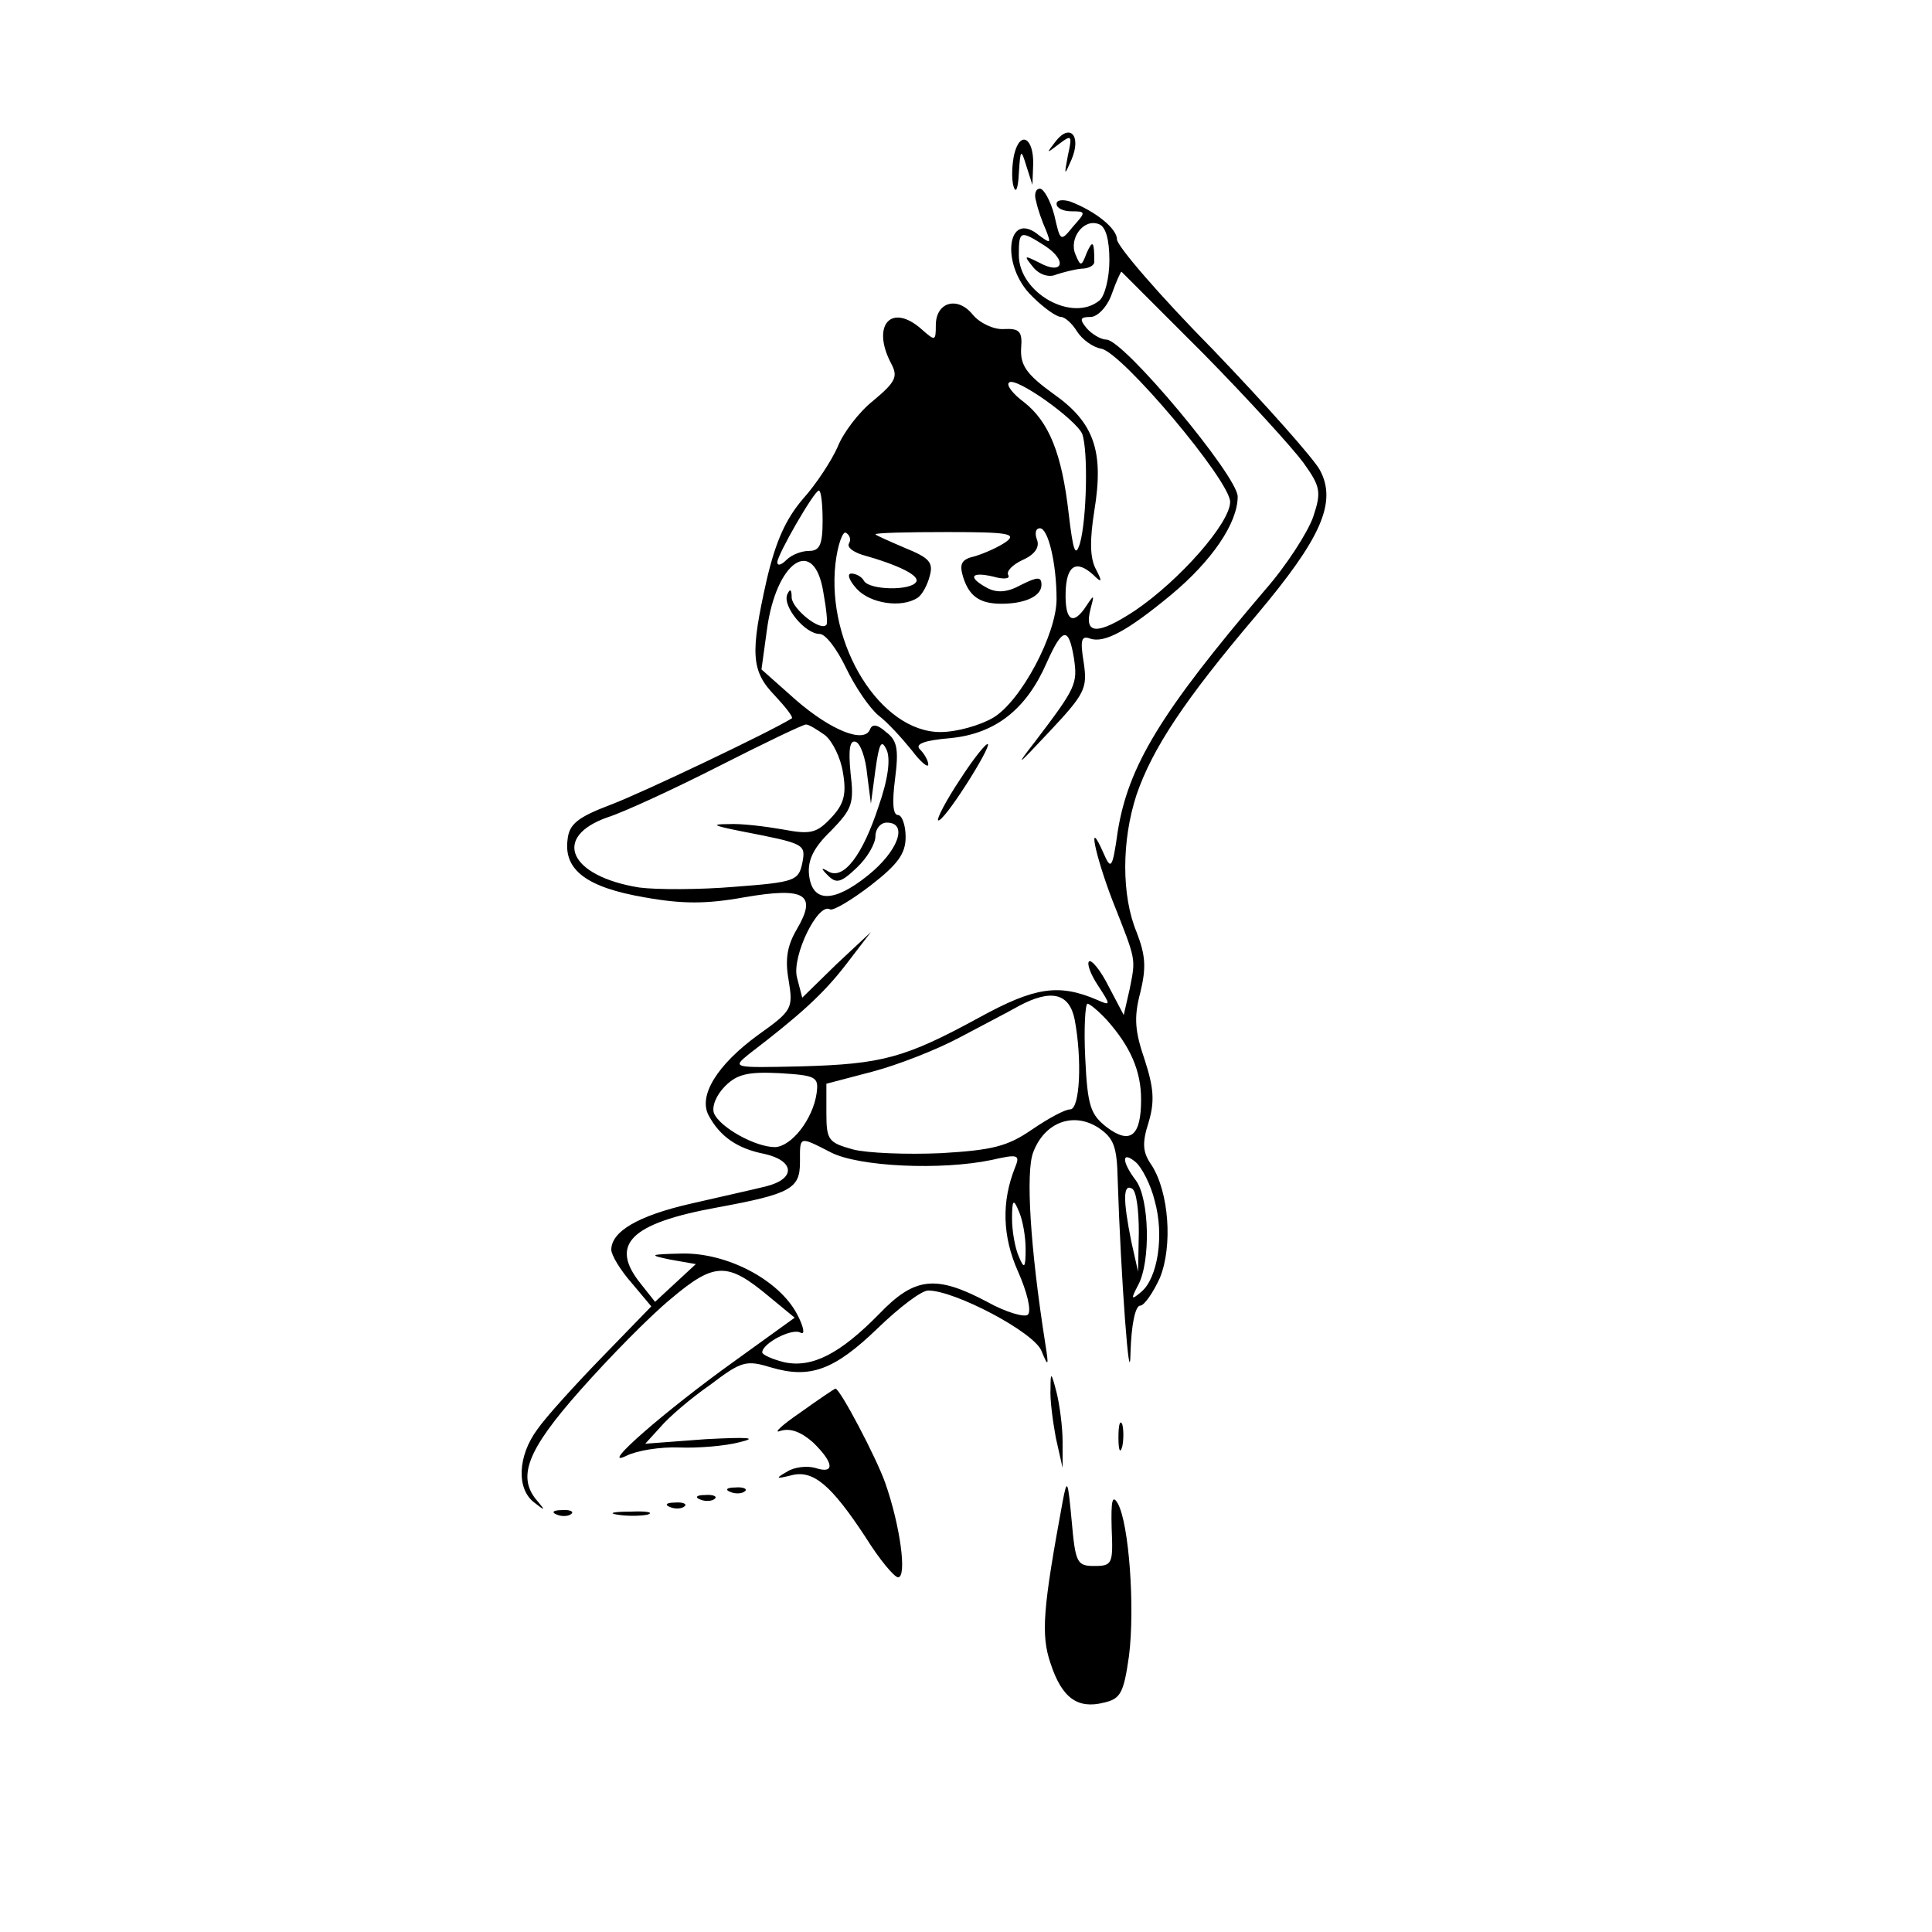 <?xml version="1.0" standalone="no"?>
<!DOCTYPE svg PUBLIC "-//W3C//DTD SVG 20010904//EN"
 "http://www.w3.org/TR/2001/REC-SVG-20010904/DTD/svg10.dtd">
<svg version="1.0" xmlns="http://www.w3.org/2000/svg"
 width="256pt" height="256pt" viewBox="0 0 256 256"
 preserveAspectRatio="xMidYMid meet">

<g transform="translate(0,256) scale(0.1,-0.1)"
fill="#000000" stroke="none">
<path d="M1399 2373 c-13 -17 -13 -17 4 -4 17 13 18 12 12 -15 -5 -27 -5 -28
5 -5 13 31 -2 48 -21 24z"/>
<path d="M1344 2356 c-3 -13 -4 -33 -1 -43 3 -10 6 -3 7 17 2 33 3 33 10 10
l8 -25 1 27 c1 35 -17 46 -25 14z"/>
<path d="M1373 2293 c2 -10 8 -27 13 -38 7 -18 6 -18 -9 -7 -43 36 -52 -40 -9
-81 15 -15 32 -27 38 -27 5 0 15 -9 21 -19 7 -11 21 -21 32 -23 27 -4 171
-175 171 -203 0 -28 -67 -104 -126 -144 -50 -33 -68 -32 -59 2 5 19 5 20 -5 5
-18 -28 -29 -21 -28 17 1 36 14 44 37 23 11 -11 12 -9 3 8 -8 15 -8 39 -2 77
13 79 0 117 -54 155 -36 26 -44 38 -43 60 2 23 -2 27 -23 26 -13 -1 -32 8 -41
19 -20 25 -49 17 -49 -14 0 -21 -1 -21 -18 -6 -41 37 -68 6 -41 -45 9 -17 6
-24 -24 -49 -19 -15 -40 -43 -47 -61 -8 -18 -28 -49 -46 -69 -23 -27 -36 -56
-48 -107 -22 -98 -21 -121 11 -154 14 -15 25 -29 22 -30 -29 -18 -197 -98
-239 -114 -45 -17 -56 -26 -58 -47 -5 -40 26 -63 102 -76 50 -9 82 -9 132 0
81 14 97 4 70 -42 -13 -22 -16 -40 -11 -68 6 -37 5 -40 -40 -72 -55 -40 -80
-81 -66 -107 15 -28 38 -44 74 -51 40 -9 42 -33 2 -43 -16 -4 -61 -14 -100
-23 -70 -16 -105 -37 -105 -61 0 -7 12 -27 27 -44 l26 -31 -65 -67 c-36 -37
-75 -80 -86 -96 -26 -35 -28 -79 -4 -97 14 -11 15 -11 5 1 -29 32 -15 68 56
148 38 43 92 98 120 121 58 49 75 49 130 3 l34 -28 -79 -57 c-91 -65 -183
-145 -144 -126 14 7 45 12 70 11 25 -1 61 2 80 7 25 6 12 7 -45 4 l-80 -6 20
22 c11 13 40 38 66 56 42 32 48 33 81 23 51 -15 83 -4 141 52 29 28 58 50 67
50 35 0 140 -55 150 -80 9 -22 10 -21 5 10 -20 127 -26 227 -16 253 15 40 53
54 86 33 21 -14 25 -25 26 -69 4 -127 16 -289 17 -229 1 35 6 62 13 62 5 0 17
17 26 37 17 42 12 113 -11 149 -12 17 -13 29 -4 57 8 27 7 45 -5 82 -13 38
-15 56 -6 90 8 33 7 49 -5 80 -20 48 -20 121 0 182 21 61 63 125 159 238 85
101 107 149 84 192 -8 15 -71 86 -141 159 -71 72 -128 138 -128 147 0 14 -28
37 -62 50 -10 3 -18 2 -18 -3 0 -6 9 -10 20 -10 19 0 19 -1 2 -20 -17 -21 -17
-20 -25 15 -5 19 -14 35 -19 35 -6 0 -8 -8 -5 -17z m97 -78 c0 -23 -6 -47 -13
-53 -36 -30 -107 10 -107 60 0 33 2 33 35 12 30 -20 23 -39 -8 -22 -20 10 -21
10 -8 -6 8 -10 21 -14 30 -10 9 3 24 7 34 8 9 0 17 4 17 9 0 27 -2 30 -10 12
-7 -18 -8 -19 -15 -2 -9 21 11 48 31 40 9 -3 14 -20 14 -48z m125 -124 c59
-60 118 -125 132 -144 23 -32 24 -39 13 -72 -7 -20 -35 -64 -64 -97 -138 -162
-181 -233 -195 -320 -7 -50 -9 -51 -19 -28 -22 50 -11 -3 12 -63 32 -81 31
-76 23 -117 l-8 -35 -20 38 c-11 22 -23 36 -26 33 -3 -3 2 -17 12 -32 17 -26
17 -27 -1 -19 -51 22 -83 17 -156 -23 -99 -54 -129 -62 -237 -65 -90 -2 -91
-2 -69 16 68 52 99 80 129 119 l33 43 -46 -43 -45 -44 -7 27 c-7 28 28 100 44
90 4 -2 28 12 54 32 36 28 46 42 46 64 0 16 -5 29 -10 29 -7 0 -8 17 -4 48 5
39 3 51 -12 62 -11 10 -18 11 -21 4 -7 -20 -52 -2 -99 39 l-45 40 7 51 c12 93
63 127 75 51 4 -22 6 -41 4 -43 -8 -9 -45 21 -46 36 0 11 -2 13 -6 4 -6 -16
24 -52 43 -52 8 0 23 -20 35 -45 12 -25 31 -53 43 -63 12 -9 31 -30 44 -46 12
-16 22 -24 22 -19 0 5 -5 14 -11 20 -7 7 5 12 41 15 59 6 100 38 127 100 21
47 29 48 36 6 5 -34 3 -39 -51 -110 -28 -36 -25 -34 18 12 48 51 51 58 46 92
-5 30 -3 36 8 32 19 -7 50 10 108 58 54 45 88 95 88 130 0 27 -151 208 -174
208 -7 0 -19 7 -26 15 -10 12 -9 15 5 15 9 0 22 13 28 30 6 17 12 30 13 30 0
0 49 -49 109 -109z m-161 -106 c8 -22 6 -113 -3 -145 -6 -19 -9 -11 -15 40 -9
79 -26 121 -59 147 -15 11 -24 23 -20 26 8 9 89 -49 97 -68z m-344 -115 c0
-32 -4 -40 -18 -40 -10 0 -23 -5 -30 -12 -7 -7 -12 -8 -12 -3 0 10 49 95 55
95 3 0 5 -18 5 -40z m35 -30 c-3 -5 5 -11 17 -15 50 -14 77 -28 72 -36 -7 -12
-61 -11 -69 1 -3 6 -11 10 -17 10 -6 0 -3 -9 7 -20 18 -20 60 -26 81 -12 6 4
13 17 16 29 5 18 -1 24 -33 37 -21 9 -39 17 -39 18 0 2 43 3 95 3 80 0 93 -2
78 -13 -10 -7 -28 -15 -41 -19 -18 -4 -21 -10 -16 -27 8 -26 22 -36 51 -36 31
0 53 10 53 25 0 11 -5 11 -27 0 -18 -10 -32 -11 -45 -4 -26 14 -22 22 8 15 14
-4 23 -3 20 2 -3 5 6 14 19 20 16 7 23 17 19 27 -3 8 -2 15 4 15 11 0 22 -47
22 -94 0 -46 -47 -135 -84 -157 -17 -10 -48 -19 -70 -19 -79 0 -151 115 -139
223 3 26 10 44 14 41 5 -3 7 -9 4 -14z m-32 -254 c10 -8 21 -30 24 -50 5 -29
1 -42 -16 -60 -19 -20 -27 -22 -64 -15 -23 4 -55 8 -72 7 -23 0 -20 -2 15 -9
87 -17 88 -17 83 -43 -5 -23 -10 -25 -89 -31 -47 -4 -104 -4 -127 -1 -93 15
-116 67 -42 93 22 7 89 38 148 68 59 30 111 55 115 55 4 0 15 -7 25 -14z m56
-52 l5 -39 6 45 c5 36 8 41 15 26 5 -12 2 -38 -11 -75 -21 -64 -46 -97 -66
-86 -10 6 -11 5 -1 -5 11 -11 17 -10 38 10 14 13 25 32 25 42 0 10 7 18 15 18
29 0 15 -38 -25 -70 -46 -37 -74 -36 -78 1 -2 19 6 36 29 58 28 29 31 36 26
77 -3 31 -1 44 7 41 6 -2 13 -21 15 -43z m275 -325 c10 -53 7 -119 -6 -119 -7
0 -29 -12 -51 -27 -32 -22 -52 -27 -120 -31 -45 -2 -98 0 -117 5 -32 9 -35 12
-35 48 l0 39 61 16 c34 9 85 29 115 45 30 16 65 34 79 42 43 23 67 17 74 -18z
m43 -1 c31 -35 45 -67 45 -105 0 -48 -14 -60 -45 -37 -22 17 -26 28 -29 92 -2
39 0 72 3 72 3 0 15 -10 26 -22z m-385 -97 c-5 -34 -33 -70 -55 -71 -26 0 -73
26 -81 45 -3 9 3 24 15 36 16 16 31 19 72 17 49 -3 52 -5 49 -27z m19 -78 c37
-19 146 -24 213 -10 35 8 38 7 31 -10 -18 -45 -17 -91 4 -138 12 -27 18 -52
13 -57 -4 -4 -29 3 -54 17 -68 36 -96 33 -143 -16 -52 -53 -89 -72 -126 -64
-16 4 -29 10 -29 13 0 12 40 33 51 26 6 -3 4 8 -5 25 -24 45 -92 81 -152 80
-44 -1 -45 -2 -16 -8 l34 -6 -27 -25 -27 -25 -19 24 c-42 52 -14 80 101 101
98 18 110 25 110 60 0 35 -2 35 41 13z m429 -64 c13 -46 4 -103 -18 -121 -13
-11 -14 -10 -4 9 17 31 15 115 -3 139 -19 25 -19 40 0 24 8 -7 20 -30 25 -51z
m-21 -42 l-1 -52 -9 40 c-11 55 -11 77 1 70 6 -3 9 -30 9 -58z m-150 -22 c0
-26 -2 -27 -9 -10 -5 11 -9 34 -9 50 0 26 2 27 9 10 5 -11 9 -33 9 -50z"/>
<path d="M1272 1527 c-18 -27 -31 -52 -29 -54 3 -2 19 19 37 47 18 28 31 52
29 54 -2 2 -19 -19 -37 -47z"/>
<path d="M1392 720 c-1 -14 3 -43 7 -65 l9 -40 0 35 c0 19 -4 49 -8 65 -7 27
-8 28 -8 5z"/>
<path d="M1060 688 c-25 -17 -36 -28 -26 -24 13 4 27 -1 43 -15 28 -27 30 -43
3 -34 -11 3 -28 1 -37 -5 -16 -9 -15 -10 5 -5 29 8 53 -12 99 -82 18 -29 38
-53 43 -53 12 0 3 68 -17 125 -12 34 -60 125 -66 125 -1 0 -22 -14 -47 -32z"/>
<path d="M1482 655 c0 -16 2 -22 5 -12 2 9 2 23 0 30 -3 6 -5 -1 -5 -18z"/>
<path d="M1408 570 c-26 -141 -29 -176 -16 -214 15 -46 36 -61 71 -52 22 5 26
13 33 62 8 64 0 176 -15 202 -7 12 -9 4 -8 -33 2 -47 1 -50 -23 -50 -23 0 -25
4 -30 60 -5 54 -6 57 -12 25z"/>
<path d="M968 583 c7 -3 16 -2 19 1 4 3 -2 6 -13 5 -11 0 -14 -3 -6 -6z"/>
<path d="M928 573 c7 -3 16 -2 19 1 4 3 -2 6 -13 5 -11 0 -14 -3 -6 -6z"/>
<path d="M888 563 c7 -3 16 -2 19 1 4 3 -2 6 -13 5 -11 0 -14 -3 -6 -6z"/>
<path d="M738 553 c7 -3 16 -2 19 1 4 3 -2 6 -13 5 -11 0 -14 -3 -6 -6z"/>
<path d="M818 553 c12 -2 30 -2 40 0 9 3 -1 5 -23 4 -22 0 -30 -2 -17 -4z"/>
</g>
</svg>
